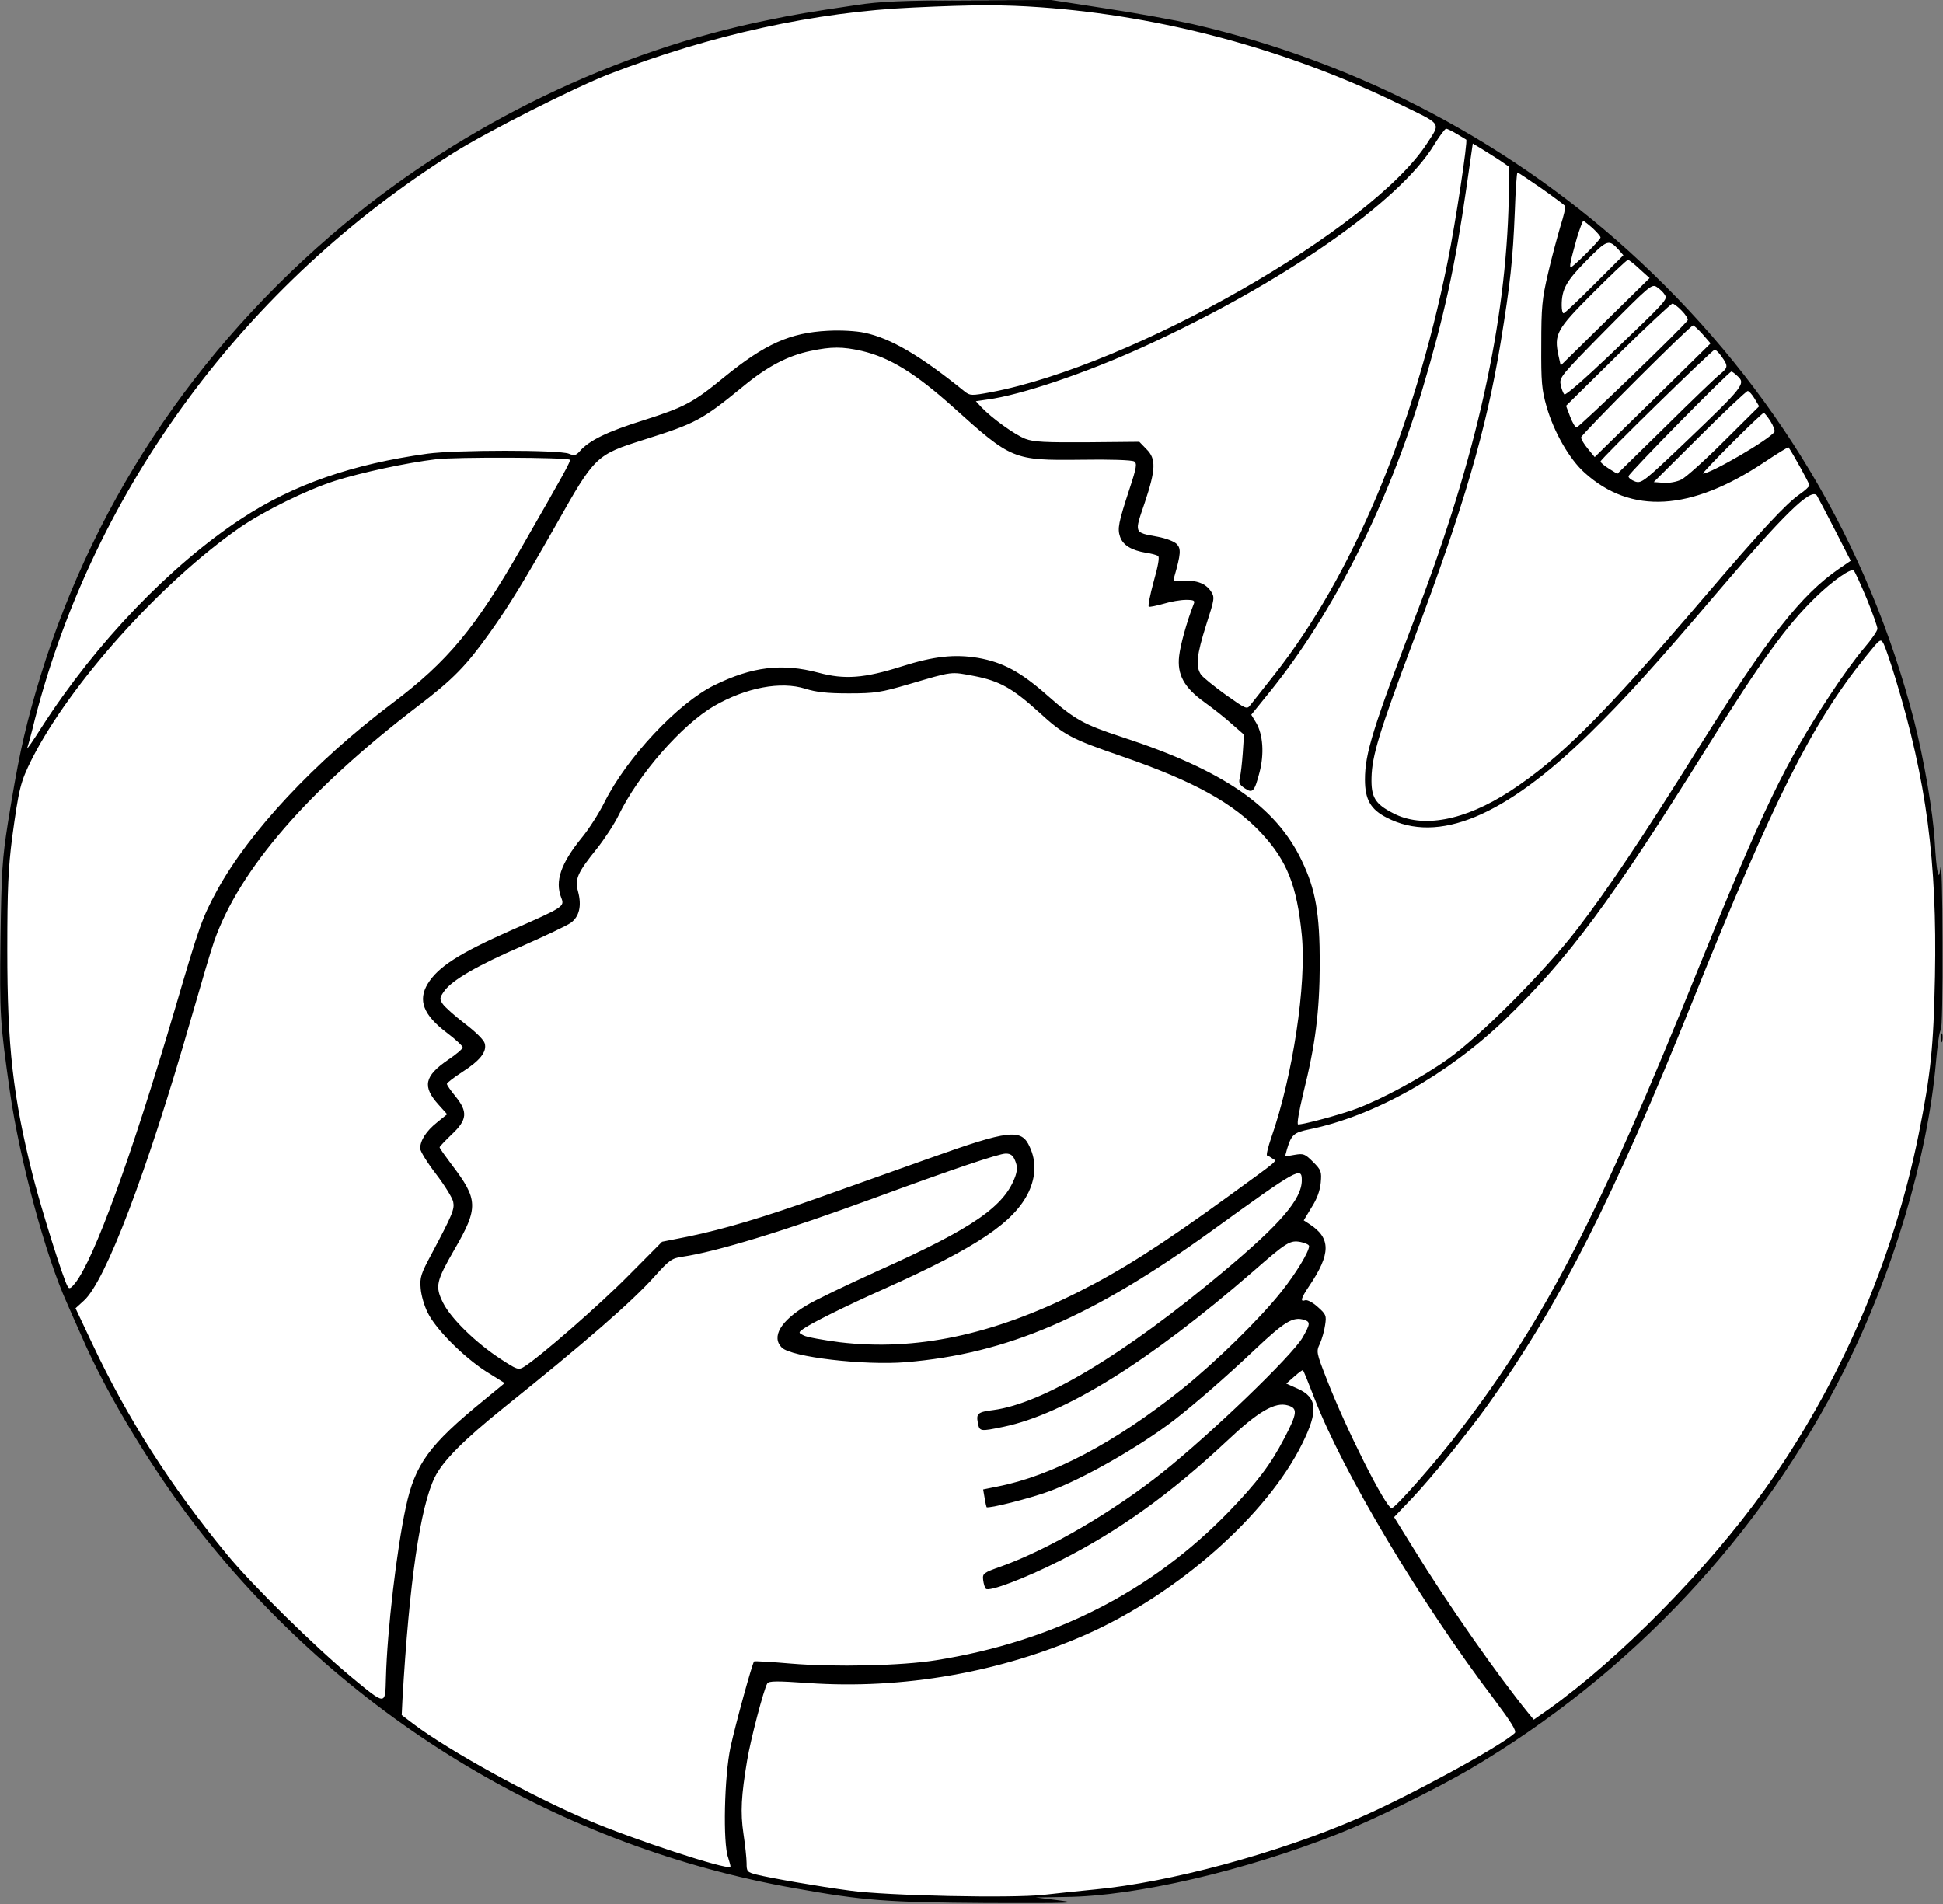 <?xml version="1.0" encoding="UTF-8" standalone="no"?>
<svg
   version="1.0"
   width="800pt"
   height="784pt"
   viewBox="0 0 800 784"
   preserveAspectRatio="xMidYMid meet"
   id="svg8"
   sodipodi:docname="dd83d3c2-44d8-458a-8cbf-bf7606481af0_2.svg"
   inkscape:version="1.1.2 (b8e25be833, 2022-02-05)"
   xmlns:inkscape="http://www.inkscape.org/namespaces/inkscape"
   xmlns:sodipodi="http://sodipodi.sourceforge.net/DTD/sodipodi-0.dtd"
   xmlns="http://www.w3.org/2000/svg"
   xmlns:svg="http://www.w3.org/2000/svg">
  <rect x="0" y="0" width="800" height="784" fill="#808080" stroke="none"/>
  <defs
     id="defs12" />
  <sodipodi:namedview
     id="namedview10"
     pagecolor="#ffffff"
     bordercolor="#666666"
     borderopacity="1.0"
     inkscape:pageshadow="2"
     inkscape:pageopacity="0.0"
     inkscape:pagecheckerboard="0"
     inkscape:document-units="pt"
     showgrid="false"
     inkscape:zoom="0.69044441"
     inkscape:cx="288.94433"
     inkscape:cy="492.43646"
     inkscape:window-width="1920"
     inkscape:window-height="1009"
     inkscape:window-x="-8"
     inkscape:window-y="-8"
     inkscape:window-maximized="1"
     inkscape:current-layer="svg8" />
  <ellipse
     style="fill:#ffffff;fill-rule:evenodd;stroke-width:0.75"
     id="path59"
     cx="399.743"
     cy="391.052"
     rx="398.656"
     ry="391.052" />
  <g
     transform="translate(0,784) scale(0.1,-0.1)"
     fill="#000000"
     stroke="none"
     id="g6">
    <path
       d="M3525 7819 c-196 -29 -255 -39 -360 -61 -627 -126 -1250 -426 -1750 -843 -618 -516 -1051 -1173 -1269 -1928 -49 -170 -73 -284 -113 -532 -24 -152 -27 -203 -31 -480 -4 -314 -2 -344 39 -632 40 -279 146 -672 234 -867 12 -28 39 -89 60 -136 108 -251 311 -582 500 -820 610 -768 1477 -1285 2436 -1455 291 -52 379 -58 794 -61 349 -1 380 0 295 11 l-95 12 123 2 c289 3 740 108 1127 262 143 57 390 179 535 263 664 391 1204 966 1545 1647 199 396 342 876 376 1264 6 72 15 132 20 133 5 2 8 156 7 360 0 197 -4 337 -8 312 -5 -38 -7 -41 -12 -20 -4 14 -9 70 -12 125 -7 121 -44 337 -85 498 -188 728 -570 1368 -1128 1890 -513 480 -1152 819 -1843 978 -71 16 -231 45 -356 64 l-226 35 -342 -1 c-274 -1 -364 -5 -461 -20z m760 -9 c502 -36 1007 -172 1465 -393 193 -93 182 -79 126 -167 -229 -353 -1214 -915 -1796 -1025 -80 -15 -86 -14 -107 2 -184 149 -305 220 -414 243 -33 7 -95 11 -150 8 -156 -8 -259 -54 -426 -190 -128 -105 -163 -124 -332 -178 -151 -47 -226 -84 -264 -128 -16 -18 -23 -19 -45 -10 -39 16 -465 16 -582 0 -310 -43 -552 -127 -765 -267 -293 -192 -600 -512 -822 -857 -36 -57 -63 -96 -61 -88 3 8 18 62 32 120 245 950 866 1791 1724 2331 138 87 493 266 638 323 421 163 851 257 1254 275 252 12 372 12 525 1z m1714 -522 c20 -12 37 -22 38 -23 7 -4 -44 -344 -77 -505 -139 -688 -392 -1291 -713 -1698 -45 -57 -89 -113 -98 -124 -15 -20 -17 -19 -102 41 -47 34 -93 71 -102 83 -23 34 -18 80 21 204 35 109 36 114 20 139 -22 33 -60 47 -114 43 -39 -3 -43 -1 -37 17 27 94 28 115 11 134 -10 11 -43 24 -80 31 -98 18 -96 13 -53 139 46 138 48 182 7 222 l-29 30 -213 -2 c-174 -1 -221 1 -256 14 -44 17 -138 85 -181 130 l-23 25 48 7 c136 18 403 108 640 216 568 259 1056 597 1199 833 22 36 44 65 49 66 5 0 25 -10 45 -22z m176 -108 l39 -27 -2 -134 c-11 -509 -133 -1058 -377 -1699 -183 -479 -215 -582 -215 -690 0 -82 23 -123 90 -157 212 -109 483 4 834 346 144 141 273 283 521 575 280 329 393 440 416 405 5 -8 38 -71 74 -141 l65 -127 -47 -32 c-157 -108 -294 -282 -583 -744 -226 -362 -373 -581 -497 -742 -134 -174 -401 -442 -533 -535 -106 -75 -268 -163 -375 -203 -64 -24 -215 -65 -240 -65 -6 0 3 53 21 128 50 200 67 334 68 532 0 209 -17 307 -74 426 -107 224 -324 373 -740 509 -159 52 -196 73 -307 171 -111 98 -184 137 -286 155 -97 16 -182 7 -314 -35 -155 -49 -235 -55 -343 -26 -150 40 -273 25 -428 -51 -150 -73 -362 -299 -454 -484 -22 -44 -64 -110 -94 -146 -85 -105 -110 -177 -83 -246 14 -36 11 -38 -205 -133 -217 -96 -302 -151 -345 -221 -41 -68 -18 -128 78 -201 36 -27 66 -55 66 -61 0 -6 -27 -29 -60 -51 -98 -67 -107 -110 -39 -185 l35 -39 -42 -34 c-44 -35 -69 -74 -69 -107 0 -11 29 -58 65 -105 36 -47 68 -99 71 -115 6 -30 -2 -50 -90 -216 -43 -80 -48 -95 -44 -140 2 -28 15 -73 29 -100 32 -67 147 -182 240 -242 l77 -48 -85 -70 c-227 -185 -284 -264 -322 -441 -37 -170 -77 -508 -82 -704 -3 -113 1 -114 -144 6 -148 123 -408 378 -511 504 -232 281 -410 561 -555 869 l-68 144 34 31 c89 79 260 530 440 1156 42 146 85 292 97 325 105 297 387 622 838 967 147 112 200 167 297 303 81 114 140 211 273 445 160 284 164 287 363 350 212 67 237 80 407 219 99 82 185 127 278 146 85 18 131 18 210 0 116 -27 222 -93 376 -231 241 -217 247 -220 526 -217 117 2 211 -1 220 -7 12 -8 10 -24 -19 -112 -46 -140 -51 -165 -39 -199 12 -34 47 -55 106 -65 21 -3 44 -9 50 -13 7 -4 1 -39 -18 -106 -15 -55 -24 -101 -20 -103 5 -2 32 4 61 12 29 9 70 16 92 16 33 0 38 -3 32 -17 -29 -74 -55 -169 -60 -214 -9 -77 20 -130 105 -191 36 -26 87 -66 113 -90 l49 -43 -5 -75 c-3 -41 -8 -87 -12 -102 -6 -21 -2 -29 20 -44 33 -22 40 -14 61 66 20 77 14 156 -14 204 l-20 33 80 99 c257 319 483 767 624 1239 90 302 136 513 181 827 l27 187 35 -21 c20 -12 54 -34 76 -48z m171 -115 c51 -36 95 -69 98 -73 3 -5 -6 -42 -19 -83 -12 -41 -36 -128 -51 -194 -25 -106 -28 -140 -28 -295 -1 -154 2 -185 22 -255 30 -104 94 -216 157 -272 191 -172 436 -158 738 43 54 36 99 64 101 62 19 -27 86 -149 86 -156 0 -5 -18 -22 -40 -37 -57 -40 -157 -147 -394 -425 -416 -487 -594 -664 -799 -798 -188 -122 -361 -154 -482 -90 -74 38 -90 66 -88 146 2 90 32 189 172 562 208 553 301 871 360 1231 39 239 50 339 58 537 3 89 8 162 11 162 2 0 46 -29 98 -65z m212 -165 c17 -16 32 -33 32 -38 0 -9 -113 -122 -122 -122 -7 0 -3 21 24 118 12 39 24 72 27 72 3 0 21 -14 39 -30z m107 -89 l19 -22 -119 -119 c-66 -66 -123 -120 -127 -120 -5 0 -8 15 -8 33 0 66 19 100 102 184 86 87 92 89 133 44z m86 -79 l41 -37 -183 -180 -183 -180 -9 40 c-19 89 -9 108 141 258 75 75 140 137 145 137 4 0 26 -17 48 -38z m103 -105 c13 -20 13 -20 -227 -250 -103 -98 -181 -166 -186 -161 -5 5 -12 23 -15 40 -7 29 3 40 184 224 183 185 191 192 212 178 12 -8 27 -22 32 -31z m70 -66 c16 -16 27 -34 25 -39 -6 -16 -447 -442 -458 -442 -5 0 -17 20 -26 44 l-17 45 213 210 c118 116 219 210 225 211 5 0 23 -13 38 -29z m87 -98 l32 -37 -238 -234 -239 -234 -28 34 c-15 18 -28 39 -28 47 0 12 448 460 461 461 4 0 22 -17 40 -37z m78 -92 c27 -38 26 -45 -6 -71 -16 -12 -117 -109 -226 -217 l-198 -194 -34 21 c-19 12 -35 25 -35 30 0 10 460 460 470 460 5 0 18 -13 29 -29z m63 -78 c37 -33 32 -40 -216 -277 -167 -159 -177 -167 -203 -159 -16 6 -28 15 -28 22 0 11 413 431 424 431 2 0 13 -7 23 -17z m72 -94 l19 -32 -144 -143 c-79 -79 -159 -151 -177 -159 -18 -9 -50 -15 -73 -13 l-40 3 189 188 c103 103 193 187 198 187 5 0 18 -14 28 -31z m66 -94 c12 -19 19 -39 16 -43 -18 -30 -262 -172 -294 -172 -4 0 49 56 118 125 69 69 128 125 132 125 3 0 16 -16 28 -35z m-4944 -158 c5 -5 -23 -56 -199 -362 -190 -332 -303 -468 -531 -640 -320 -241 -591 -531 -722 -771 -62 -115 -71 -138 -175 -493 -179 -607 -331 -1025 -410 -1125 -17 -21 -24 -25 -30 -14 -17 26 -108 316 -143 453 -83 330 -106 535 -106 933 0 255 4 337 20 463 28 204 34 229 81 323 158 312 534 730 857 954 101 69 273 154 391 192 107 34 297 75 416 89 80 10 541 8 551 -2z m5340 -572 c24 -59 44 -115 44 -124 0 -9 -25 -45 -56 -81 -31 -36 -93 -121 -138 -190 -187 -284 -278 -473 -546 -1135 -406 -1007 -625 -1432 -974 -1889 -96 -127 -271 -326 -286 -326 -24 0 -188 326 -267 530 -44 112 -44 115 -28 148 8 19 18 53 21 76 6 39 4 44 -31 75 -20 18 -43 30 -51 27 -22 -8 -17 9 16 58 90 133 91 198 1 256 l-23 15 32 53 c22 34 35 69 38 102 4 46 2 52 -32 86 -33 33 -39 35 -75 29 l-40 -7 8 30 c18 60 28 69 93 82 267 55 569 225 806 453 263 254 435 486 832 1122 223 357 327 501 447 617 69 67 145 120 156 109 4 -5 28 -56 53 -116z m119 -331 c127 -417 171 -752 162 -1224 -6 -293 -17 -401 -67 -650 -105 -522 -327 -1033 -635 -1465 -234 -327 -597 -695 -890 -904 l-60 -42 -23 28 c-126 155 -334 452 -469 672 l-83 134 77 81 c81 86 225 264 309 381 297 417 517 851 844 1665 331 824 491 1143 710 1414 63 78 63 78 76 54 7 -14 29 -78 49 -144z m-3792 12 c102 -20 156 -50 262 -146 107 -98 134 -112 346 -185 295 -102 458 -192 575 -318 103 -112 144 -214 164 -417 20 -202 -37 -581 -126 -835 -13 -38 -21 -71 -17 -73 5 -1 15 -7 23 -13 18 -12 32 1 -185 -157 -277 -201 -438 -303 -617 -393 -351 -176 -668 -243 -980 -206 -69 9 -136 21 -149 28 -22 11 -22 12 -3 26 29 22 173 94 337 167 381 171 534 274 593 399 29 63 31 126 4 184 -34 77 -82 72 -415 -47 -121 -43 -317 -113 -435 -155 -247 -88 -408 -136 -558 -167 l-106 -21 -136 -137 c-119 -121 -371 -341 -434 -379 -21 -13 -29 -10 -93 32 -102 66 -207 168 -239 233 -33 67 -29 87 47 219 100 172 98 206 -11 349 -27 36 -50 68 -50 72 0 3 23 27 50 53 64 60 67 93 15 157 -19 23 -35 46 -35 51 0 4 28 26 62 48 75 48 103 84 94 118 -3 14 -36 47 -82 82 -42 32 -83 69 -91 81 -14 21 -13 26 6 53 32 45 137 106 322 186 93 41 182 83 199 95 35 25 46 70 30 129 -14 52 -2 78 77 176 31 39 72 101 90 138 82 169 260 372 393 450 132 76 275 103 376 71 45 -14 89 -19 179 -19 108 0 132 4 245 37 187 55 172 53 273 34z m167 -1996 c9 -22 9 -37 1 -62 -44 -125 -172 -214 -569 -392 -128 -58 -259 -121 -291 -141 -107 -64 -146 -130 -102 -174 39 -39 338 -74 511 -60 418 35 766 185 1262 543 354 256 368 263 368 206 0 -78 -88 -180 -325 -378 -406 -340 -741 -541 -945 -568 -64 -8 -71 -14 -64 -52 7 -37 9 -37 106 -17 254 53 603 271 1028 640 138 121 152 129 195 121 19 -4 35 -11 35 -17 0 -23 -54 -112 -112 -185 -89 -113 -274 -294 -414 -406 -273 -218 -532 -355 -757 -399 l-59 -12 6 -35 c3 -19 7 -36 8 -38 8 -7 178 36 257 65 142 52 371 183 516 294 87 68 216 180 332 290 122 115 157 137 203 122 26 -8 25 -17 -7 -73 -44 -75 -376 -395 -578 -556 -201 -160 -464 -314 -660 -385 -77 -27 -80 -30 -77 -57 2 -16 7 -32 11 -36 12 -14 162 43 306 116 243 123 453 274 685 491 130 123 200 164 253 148 41 -12 39 -32 -16 -137 -55 -106 -112 -181 -226 -299 -321 -332 -724 -536 -1206 -613 -142 -23 -420 -29 -598 -14 -81 7 -150 11 -152 9 -8 -8 -76 -257 -97 -352 -26 -121 -32 -397 -10 -456 6 -19 11 -36 9 -38 -14 -14 -401 113 -590 194 -233 99 -566 283 -713 393 l-50 38 3 63 c28 484 73 793 133 916 34 68 117 152 286 288 334 268 525 434 619 539 60 67 71 75 113 81 140 20 427 108 792 242 318 117 513 183 541 183 20 0 30 -7 39 -30z m1231 -975 c118 -307 437 -842 743 -1245 70 -94 91 -128 83 -136 -57 -54 -448 -267 -652 -354 -331 -143 -770 -261 -1075 -290 -63 -6 -158 -16 -211 -22 -131 -15 -649 -4 -799 17 -129 17 -324 51 -385 66 -39 10 -41 13 -41 47 0 20 -6 75 -13 122 -13 88 -9 156 15 300 14 86 69 295 83 318 6 11 39 11 169 2 389 -27 793 44 1147 201 375 167 741 490 886 783 68 137 63 192 -18 228 l-47 21 33 29 c18 16 34 28 36 26 2 -2 23 -53 46 -113z"
       id="path2" />
    <path
       d="M7992 3565 c0 -16 2 -22 5 -12 2 9 2 23 0 30 -3 6 -5 -1 -5 -18z"
       id="path4" />
  </g>
  <g
     inkscape:groupmode="layer"
     id="layer1"
     inkscape:label="Layer 1" />
</svg>
